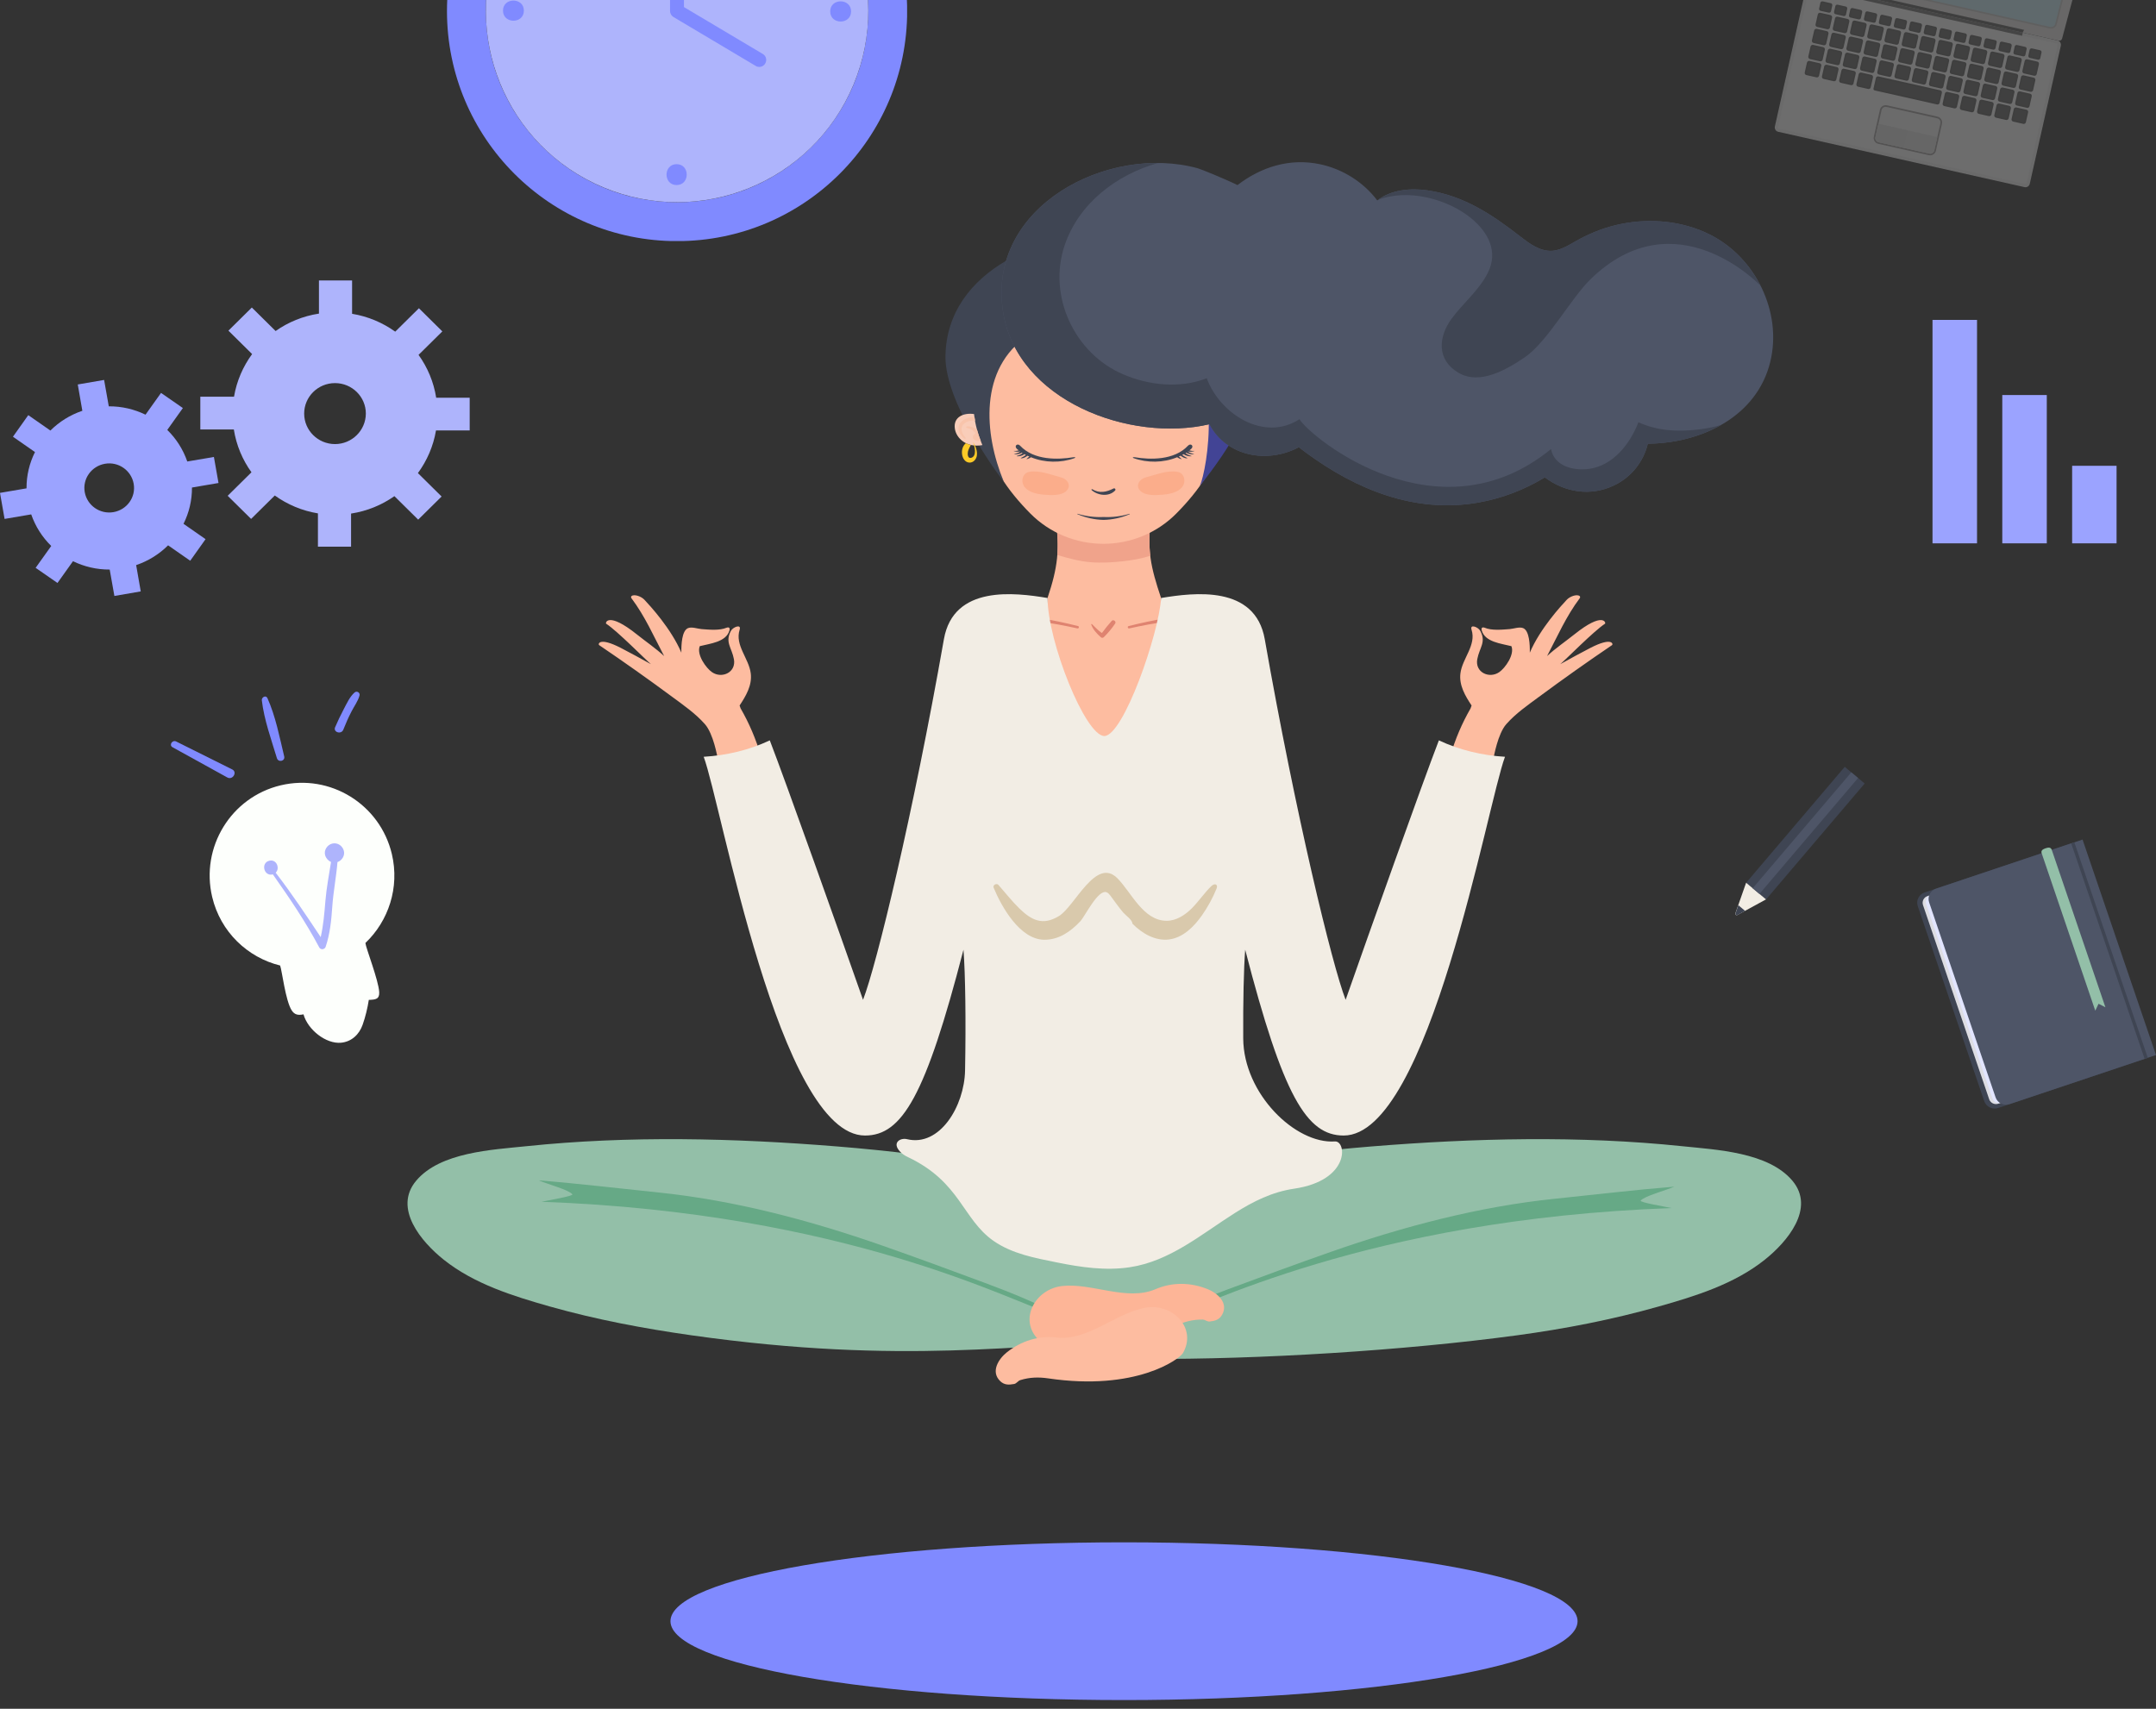 <svg width="164" height="130" viewBox="0 0 164 130" fill="none" xmlns="http://www.w3.org/2000/svg">
<rect x="0" y="0" width="164" height="130" fill="#333333" stroke="none"/>
<g clip-path="url(#clip0_1:2329)">
<path d="M150.386 24.339H147V41.339H150.386V24.339Z" fill="#9BA3FF"/>
<path d="M155.693 30.054H152.307V41.339H155.693V30.054Z" fill="#9BA3FF"/>
<path d="M161.007 35.439H157.621V41.339H161.007V35.439Z" fill="#9BA3FF"/>
</g>
<g clip-path="url(#clip1_1:2329)">
<path d="M85.5 129.339C104.554 129.339 120 126.653 120 123.339C120 120.026 104.554 117.339 85.5 117.339C66.446 117.339 51 120.026 51 123.339C51 126.653 66.446 129.339 85.5 129.339Z" fill="#808AFF"/>
</g>
<path d="M79.682 45.495C79.682 45.495 78.33 60.436 83.928 60.211C89.934 59.966 88.319 45.495 88.319 45.495C87.534 43.163 87.221 41.78 87.573 39.333H80.281C80.633 41.78 80.463 43.163 79.682 45.495Z" fill="#FDBCA0"/>
<path d="M80.427 42.223C81.255 42.471 82.088 42.7 82.951 42.771C83.769 42.84 84.609 42.788 85.423 42.7C86.101 42.625 86.824 42.504 87.501 42.279C87.394 41.392 87.41 40.478 87.576 39.33H80.284C80.444 40.455 80.493 41.356 80.427 42.223Z" fill="#F0A38B"/>
<path d="M83.928 41.372C86.009 41.372 88.012 40.55 89.478 39.069C91.223 37.307 92.591 35.344 92.992 33.037C93.506 30.075 92.507 27.117 90.325 24.735H77.529C75.347 27.113 74.347 30.075 74.862 33.037C75.262 35.344 76.633 37.307 78.376 39.069C79.844 40.547 81.847 41.372 83.928 41.372Z" fill="#FDBCA0"/>
<path d="M84.564 47.237C84.3 47.528 84.052 47.844 83.818 48.161C83.534 47.965 83.31 47.727 83.062 47.482C83.039 47.459 82.994 47.482 83.004 47.515C83.144 47.9 83.437 48.213 83.736 48.48C83.801 48.536 83.893 48.542 83.958 48.48C84.274 48.17 84.583 47.808 84.827 47.437C84.931 47.283 84.691 47.097 84.564 47.237Z" fill="#DF8370"/>
<path d="M91.605 46.667C89.66 46.833 87.742 47.149 85.85 47.632C85.736 47.662 85.785 47.834 85.899 47.808C87.781 47.391 89.683 47.107 91.605 46.977C91.806 46.964 91.803 46.65 91.605 46.667Z" fill="#DF8370"/>
<path d="M76.249 46.667C78.193 46.833 80.112 47.149 82.004 47.632C82.118 47.662 82.069 47.834 81.955 47.808C80.073 47.391 78.171 47.107 76.249 46.977C76.05 46.964 76.05 46.65 76.249 46.667Z" fill="#DF8370"/>
<path d="M76.584 19.809C73.865 21.369 71.95 23.825 71.918 27.127C71.885 30.849 76.412 36.776 76.35 36.629C74.845 33.008 74.451 28.023 78.206 25.528C78.581 25.28 79.05 25.137 79.385 24.846C79.375 22.879 78.291 20.974 76.584 19.809Z" fill="#3F4553"/>
<path d="M91.005 19.809C93.724 21.369 95.639 23.825 95.672 27.127C95.704 30.849 93.48 34.16 91.265 36.972C91.829 35.745 93.135 28.02 89.38 25.528C89.005 25.28 88.536 25.137 88.201 24.846C88.214 22.879 89.302 20.974 91.005 19.809Z" fill="#424495"/>
<path d="M130.05 17.839C127.973 16.805 125.546 16.583 123.286 17.043C122.192 17.265 121.156 17.653 120.169 18.178C119.515 18.524 118.85 19.02 118.088 19.079C117.163 19.147 116.353 18.544 115.665 18.009C113.529 16.345 111.357 14.887 108.608 14.486C107.279 14.29 105.794 14.434 104.765 15.249C103.71 13.853 102.137 12.858 100.404 12.493C98.112 12.01 95.933 12.698 94.132 14.081C93.116 13.582 91.338 12.864 91.113 12.803C84.339 10.937 75.09 15.67 76.288 23.652C77.317 30.513 85.99 33.683 91.999 32.274C93.295 34.73 96.402 35.301 98.796 34.023C98.978 34.163 99.16 34.303 99.346 34.44C103.166 37.246 107.611 39.069 112.412 38.241C114.236 37.924 115.942 37.265 117.512 36.319C119.004 37.441 120.967 37.797 122.775 36.929C124.12 36.287 125.022 35.099 125.344 33.755C125.367 33.755 125.39 33.755 125.413 33.755C129.405 33.706 133.639 31.72 134.659 27.528C135.587 23.718 133.522 19.565 130.05 17.839Z" fill="#4E5567"/>
<path d="M111.897 16.596C113.21 17.67 113.988 19.141 113.171 20.762C112.506 22.083 111.311 23.046 110.441 24.217C109.422 25.587 109.246 27.345 110.917 28.347C112.562 29.332 114.623 28.105 115.994 27.175C117.688 26.024 119.505 22.693 120.964 21.265C127.445 14.92 133.88 21.702 133.906 21.724C133.066 20.074 131.724 18.674 130.05 17.839C127.972 16.805 125.546 16.583 123.286 17.043C122.192 17.265 121.156 17.653 120.169 18.179C119.515 18.524 118.85 19.02 118.088 19.079C117.163 19.147 116.352 18.544 115.665 18.009C113.529 16.345 111.357 14.887 108.608 14.486C107.308 14.297 105.859 14.434 104.833 15.204C107.071 14.332 110.103 15.125 111.897 16.596Z" fill="#3F4553"/>
<path d="M129.158 32.679C127.572 32.865 126.087 32.777 124.628 32.127C123.999 33.762 122.713 35.412 120.895 35.67C119.674 35.843 118.231 35.461 117.981 34.166C109.396 41.167 99.772 33.357 98.844 31.893C96.167 33.641 92.793 31.508 91.793 28.777C89.754 29.57 87.403 29.325 85.423 28.474C81.733 26.892 79.688 22.53 80.978 18.681C82.052 15.481 84.915 13.292 88.087 12.401C81.903 12.366 75.262 16.815 76.288 23.652C77.317 30.513 85.987 33.684 91.998 32.274C93.295 34.731 96.401 35.301 98.795 34.023C98.978 34.163 99.16 34.303 99.346 34.44C103.166 37.246 107.611 39.069 112.412 38.241C114.235 37.924 115.942 37.265 117.512 36.319C119.003 37.441 120.967 37.797 122.774 36.929C124.12 36.287 125.022 35.099 125.344 33.755C125.367 33.755 125.39 33.755 125.412 33.755C127.318 33.732 129.275 33.266 130.916 32.333C130.34 32.506 129.741 32.61 129.158 32.679Z" fill="#3F4553"/>
<path d="M81.642 34.786C80.502 34.975 78.649 35.037 77.597 33.908C77.389 33.683 77.105 33.938 77.366 34.163C77.408 34.199 77.451 34.231 77.493 34.264C77.369 34.3 77.239 34.316 77.102 34.306C77.099 34.306 77.099 34.31 77.102 34.313C77.268 34.368 77.438 34.385 77.604 34.352C77.607 34.355 77.61 34.359 77.614 34.359C77.47 34.453 77.297 34.492 77.128 34.548C77.125 34.548 77.125 34.551 77.128 34.554C77.337 34.574 77.555 34.548 77.727 34.437C77.747 34.45 77.766 34.457 77.786 34.47C77.656 34.571 77.509 34.646 77.343 34.685C77.327 34.688 77.33 34.714 77.346 34.714C77.558 34.724 77.76 34.672 77.929 34.554C77.965 34.574 78.004 34.59 78.04 34.61C77.92 34.698 77.796 34.776 77.656 34.842C77.643 34.848 77.649 34.871 77.662 34.871C77.848 34.877 78.011 34.783 78.157 34.672C78.203 34.695 78.249 34.711 78.297 34.731C78.236 34.793 78.164 34.851 78.095 34.91C78.086 34.92 78.095 34.933 78.109 34.933C78.226 34.904 78.333 34.855 78.424 34.786C79.47 35.217 80.694 35.23 81.743 34.851C81.854 34.806 81.769 34.767 81.642 34.786Z" fill="#3F4553"/>
<path d="M86.322 34.786C87.462 34.975 89.315 35.037 90.367 33.908C90.575 33.683 90.859 33.938 90.598 34.163C90.556 34.199 90.513 34.231 90.471 34.264C90.598 34.3 90.725 34.316 90.862 34.306C90.865 34.306 90.865 34.31 90.862 34.313C90.696 34.368 90.526 34.385 90.36 34.352C90.357 34.355 90.354 34.359 90.35 34.359C90.494 34.453 90.666 34.492 90.836 34.548C90.839 34.548 90.839 34.551 90.836 34.554C90.627 34.574 90.409 34.548 90.237 34.437C90.217 34.45 90.197 34.457 90.178 34.47C90.308 34.571 90.455 34.646 90.621 34.685C90.637 34.688 90.634 34.714 90.618 34.714C90.406 34.724 90.204 34.672 90.035 34.554C89.999 34.574 89.96 34.59 89.924 34.61C90.044 34.698 90.168 34.776 90.308 34.842C90.321 34.848 90.315 34.871 90.302 34.871C90.116 34.877 89.953 34.783 89.807 34.672C89.761 34.695 89.715 34.711 89.67 34.731C89.732 34.793 89.803 34.851 89.872 34.91C89.882 34.92 89.872 34.933 89.859 34.933C89.742 34.904 89.634 34.855 89.543 34.786C88.497 35.217 87.273 35.23 86.221 34.851C86.114 34.806 86.195 34.767 86.322 34.786Z" fill="#3F4553"/>
<path d="M84.7 37.164C84.166 37.441 83.635 37.552 83.085 37.22C83.046 37.197 83 37.252 83.036 37.285C83.508 37.706 84.348 37.813 84.821 37.321C84.899 37.236 84.801 37.112 84.7 37.164Z" fill="#3F4553"/>
<path d="M85.921 39.089C85.254 39.288 84.596 39.363 83.944 39.333C83.293 39.363 82.635 39.288 81.968 39.089C81.951 39.082 81.938 39.111 81.955 39.118C82.596 39.392 83.27 39.539 83.944 39.555C84.619 39.539 85.293 39.392 85.934 39.118C85.951 39.111 85.938 39.085 85.921 39.089Z" fill="#3F4553"/>
<path d="M80.883 36.385C80.828 36.358 80.769 36.336 80.71 36.319C79.965 36.127 79.082 35.761 78.304 35.895C77.753 35.99 77.626 36.658 77.939 37.053C78.274 37.477 78.932 37.598 79.44 37.637C79.952 37.676 80.753 37.732 81.134 37.331C81.479 36.968 81.245 36.561 80.883 36.385Z" fill="#FBAD8B"/>
<path d="M86.979 36.385C87.035 36.358 87.093 36.336 87.152 36.319C87.898 36.127 88.78 35.761 89.559 35.895C90.109 35.99 90.236 36.658 89.924 37.053C89.588 37.477 88.93 37.598 88.422 37.637C87.911 37.676 87.11 37.732 86.729 37.331C86.383 36.968 86.621 36.561 86.979 36.385Z" fill="#FBAD8B"/>
<path d="M74.093 31.501C73.321 31.387 72.494 31.706 72.634 32.623C72.745 33.354 73.53 34.081 74.728 33.863C74.403 33.106 74.178 32.31 74.093 31.501Z" fill="#F9CDB9"/>
<path d="M73.347 32.219C73.559 32.043 73.888 31.964 74.171 32.01C74.155 31.922 74.145 31.831 74.132 31.742C73.745 31.707 73.289 31.866 73.067 32.147C72.722 32.587 72.983 33.077 73.364 33.377C73.419 33.422 73.497 33.351 73.445 33.295C73.168 33.002 72.976 32.529 73.347 32.219Z" fill="#F8C4AB"/>
<path d="M74.324 32.708C74.123 32.525 73.859 32.424 73.556 32.437C73.487 32.441 73.461 32.555 73.54 32.564C73.816 32.604 74.054 32.747 74.201 32.969C74.031 33.06 73.907 33.259 74.08 33.422C74.217 33.553 74.419 33.582 74.611 33.563C74.504 33.282 74.403 32.998 74.324 32.708Z" fill="#F8C4AB"/>
<path d="M74.025 33.651C74.022 33.648 74.015 33.651 74.018 33.654C74.142 33.961 74.318 34.678 73.895 34.825C73.611 34.923 73.585 34.558 73.627 34.365C73.667 34.189 73.764 34.006 73.846 33.85C73.846 33.85 73.65 33.807 73.471 33.716C73.227 33.925 73.139 34.235 73.181 34.561C73.22 34.858 73.409 35.184 73.745 35.194C74.044 35.203 74.259 34.946 74.305 34.672C74.357 34.316 74.214 33.941 74.025 33.651Z" fill="#FDCA27"/>
<path d="M136.345 89.831C134.515 87.649 130.555 87.473 127.956 87.202C120.143 86.386 112.132 86.588 104.315 87.221C100.424 87.538 96.551 88.011 92.695 88.634C89.904 89.087 86.788 89.404 84 90.298C81.212 89.404 78.096 89.084 75.305 88.634C71.452 88.008 67.576 87.535 63.684 87.221C55.868 86.588 47.854 86.386 40.044 87.202C37.448 87.473 33.485 87.649 31.655 89.831C29.886 91.938 32.068 94.493 33.749 95.833C36.071 97.686 39.018 98.6 41.832 99.399C45.365 100.397 48.98 101.076 52.615 101.591C68.882 103.888 77.715 102.195 86.218 102.09C86.543 102.504 86.85 102.935 87.13 103.382C95.75 103.437 106.823 102.749 115.382 101.591C119.02 101.098 122.631 100.4 126.165 99.399C128.982 98.603 131.926 97.69 134.248 95.833C135.929 94.493 138.111 91.938 136.345 89.831Z" fill="#93BFA8"/>
<path d="M124.803 91.342C125.074 90.996 126.712 90.568 127.357 90.281C124.318 90.526 121.267 90.891 118.235 91.205C112.467 91.798 106.693 93.328 101.228 95.243C98.613 96.16 96.004 97.122 93.405 98.088C91.347 98.851 89.312 99.686 87.38 100.727C87.677 100.635 87.973 100.544 88.269 100.456C91.35 99.549 103.905 92.748 127.152 91.909C126.614 91.792 124.699 91.475 124.803 91.342Z" fill="#66A986"/>
<path d="M43.538 90.862C43.268 90.516 41.63 90.089 40.985 89.802C44.024 90.046 47.075 90.412 50.107 90.725C55.875 91.319 61.649 92.849 67.114 94.763C69.729 95.68 72.338 96.642 74.936 97.608C76.995 98.371 79.03 99.206 80.961 100.247C80.665 100.156 80.369 100.064 80.072 99.976C76.992 99.069 64.437 92.268 41.19 91.43C41.724 91.312 43.639 90.996 43.538 90.862Z" fill="#66A986"/>
<path d="M91.859 98.075C90.549 97.549 89.165 97.536 87.892 98.081C85.716 99.017 83.049 97.582 80.789 97.84C78.708 98.078 77.441 100.449 79.034 101.963C79.418 102.328 83.28 103.731 89.4 100.874C90.071 100.56 90.725 100.381 91.484 100.391C91.66 100.394 91.826 100.56 92.012 100.541C92.409 100.492 92.735 100.42 92.956 100.035C93.477 99.128 92.608 98.375 91.859 98.075Z" fill="#FDB597"/>
<path d="M76.584 102.886C77.688 102.009 79.014 101.598 80.385 101.758C82.736 102.032 84.882 99.892 87.123 99.49C89.185 99.122 91.077 101.03 89.983 102.942C89.719 103.402 86.416 105.852 79.737 104.866C79.004 104.759 78.327 104.775 77.604 105C77.438 105.052 77.324 105.261 77.138 105.294C76.744 105.362 76.412 105.385 76.089 105.082C75.334 104.361 75.953 103.389 76.584 102.886Z" fill="#FDBCA0"/>
<path d="M120.967 49.296C120.214 49.684 119.423 50.121 118.684 50.529C119.075 50.209 121.244 47.998 122.087 47.453C122.178 47.394 121.963 46.497 119.745 48.272C119.084 48.8 118.303 49.335 117.681 49.912C118.472 48.409 119.133 46.885 120.169 45.508C120.211 45.453 120.198 45.391 120.162 45.349C119.951 45.182 119.42 45.371 119.182 45.626C118.759 46.076 117.15 47.818 116.368 49.655C116.381 49.025 116.326 48.004 115.88 47.795C115.6 47.661 115.134 47.838 114.834 47.861C114.245 47.903 113.473 47.988 112.923 47.753C112.841 47.72 112.636 47.694 112.711 47.965C112.962 48.852 114.199 48.963 114.968 49.159C115.228 49.792 114.496 50.829 114.033 51.142C113.281 51.654 112.183 51.152 112.372 50.147C112.538 49.263 113.066 48.862 112.6 47.994C112.447 47.707 111.789 47.446 111.936 47.91C112.314 49.094 111.229 50.089 111.089 51.234C110.978 52.14 111.457 52.946 111.939 53.674C111.91 53.749 111.887 53.824 111.861 53.895C111.206 55.031 110.698 56.228 110.33 57.48C111.17 57.758 113.639 57.582 113.629 57.562C113.639 57.582 113.926 55.827 114.584 55.086C115.303 54.274 116.209 53.648 117.075 53.008C118.895 51.661 120.745 50.353 122.621 49.081C122.729 49.012 122.641 48.431 120.967 49.296Z" fill="#FDBCA0"/>
<path d="M47.231 49.296C47.984 49.684 48.775 50.121 49.514 50.529C49.124 50.209 46.955 47.998 46.111 47.453C46.02 47.394 46.235 46.497 48.453 48.272C49.114 48.8 49.895 49.335 50.517 49.912C49.726 48.409 49.065 46.885 48.029 45.508C47.987 45.453 48 45.391 48.036 45.349C48.248 45.182 48.778 45.371 49.016 45.626C49.44 46.076 51.048 47.818 51.83 49.655C51.817 49.025 51.872 48.004 52.318 47.795C52.599 47.661 53.064 47.838 53.364 47.861C53.953 47.903 54.725 47.988 55.276 47.753C55.357 47.72 55.562 47.694 55.487 47.965C55.236 48.852 53.999 48.963 53.23 49.159C52.97 49.792 53.703 50.829 54.165 51.142C54.917 51.654 56.015 51.152 55.826 50.147C55.66 49.263 55.132 48.862 55.598 47.994C55.751 47.707 56.409 47.446 56.262 47.91C55.885 49.094 56.969 50.089 57.109 51.234C57.22 52.14 56.741 52.946 56.259 53.674C56.288 53.749 56.311 53.824 56.337 53.895C56.992 55.031 57.5 56.228 57.868 57.48C57.028 57.758 54.559 57.582 54.569 57.562C54.559 57.582 54.273 55.827 53.615 55.086C52.895 54.274 51.989 53.648 51.123 53.008C49.303 51.661 47.453 50.353 45.577 49.081C45.469 49.012 45.557 48.431 47.231 49.296Z" fill="#FDBCA0"/>
<path d="M109.451 56.326C108.23 59.48 104.088 71.126 102.358 76.065C101.329 73.423 98.548 61.95 96.206 48.63C95.477 44.491 90.816 45.081 88.322 45.495C88.143 48.275 85.449 55.98 84.003 55.996C82.557 55.98 79.691 48.82 79.685 45.495C77.194 45.081 72.53 44.491 71.8 48.63C69.456 61.95 66.678 73.426 65.648 76.065C63.916 71.126 59.776 59.48 58.555 56.326C56.989 57.066 55.256 57.474 53.527 57.575C54.865 61.141 59.285 86.39 65.798 86.39C68.622 86.39 70.41 83.385 73.289 72.255C73.432 74.114 73.481 77.686 73.409 81.441C73.357 84.145 71.491 87.27 68.993 86.667C68.488 86.546 67.83 86.928 68.456 87.606C68.625 87.792 68.843 87.929 69.068 88.034C73.058 89.926 73.214 92.754 75.568 94.401C76.992 95.396 78.744 95.71 80.414 96.049C82.225 96.414 84.091 96.688 85.935 96.411C88.999 95.951 91.38 93.899 93.917 92.294C95.334 91.397 96.773 90.679 98.437 90.435C102.72 89.805 102.436 86.778 101.541 86.84C98.541 87.045 94.591 83.216 94.568 79.001C94.552 76.195 94.607 73.706 94.718 72.255C97.597 83.385 99.385 86.39 102.208 86.39C108.722 86.39 113.141 61.141 114.48 57.575C112.75 57.474 111.018 57.063 109.451 56.326Z" fill="#F2EDE4"/>
<path d="M92.22 67.352C92.188 67.375 92.162 67.397 92.136 67.42C91.605 67.939 91.191 68.562 90.67 69.091C90.149 69.616 89.475 70.056 88.736 70.053C86.961 70.043 86.072 67.91 85.003 66.823C83.362 65.16 81.769 68.95 80.548 69.694C79.294 70.457 78.444 69.997 77.519 69.094C76.953 68.539 76.471 67.916 75.946 67.322C75.81 67.166 75.497 67.332 75.582 67.534C76.194 69.009 77.578 71.456 79.405 71.495C80.525 71.517 81.444 70.875 82.18 70.085C82.541 69.697 83.538 67.613 84.186 67.887C84.306 67.939 84.391 68.047 84.472 68.151C84.795 68.575 85.094 69.022 85.44 69.427C85.619 69.635 86.137 69.981 86.137 70.268C86.869 71.015 87.876 71.602 88.915 71.475C89.976 71.345 90.817 70.513 91.432 69.635C91.868 69.012 92.237 68.34 92.526 67.635C92.569 67.534 92.605 67.407 92.53 67.326C92.448 67.241 92.325 67.28 92.22 67.352Z" fill="#D9C9AC"/>
<g clip-path="url(#clip2_1:2329)">
<path d="M151.99 84.295L163.135 80.559L157.548 64.159L146.403 67.895C145.966 68.041 145.729 68.51 145.88 68.943L150.933 83.772C151.08 84.206 151.553 84.44 151.99 84.295Z" fill="#3F4553"/>
<path d="M151.998 83.971L163.421 80.142L158.038 64.345L146.615 68.174C146.333 68.267 146.182 68.571 146.276 68.854L151.312 83.635C151.41 83.914 151.716 84.064 151.998 83.971Z" fill="#DDDDE3"/>
<path d="M152.239 83.89L163.662 80.061L158.279 64.265L146.856 68.093C146.574 68.186 146.423 68.49 146.517 68.773L151.553 83.554C151.651 83.833 151.957 83.987 152.239 83.89Z" fill="#E2E5FF"/>
<path d="M152.855 84.003L164 80.267L158.413 63.872L147.268 67.608C146.831 67.753 146.594 68.223 146.745 68.656L151.798 83.485C151.945 83.918 152.418 84.149 152.855 84.003Z" fill="#4E5567"/>
<path d="M157.789 64.081L157.549 64.162L163.136 80.561L163.376 80.481L157.789 64.081Z" fill="#3F4553"/>
<path d="M159.381 76.892L159.63 76.366L160.152 76.633L156.071 64.657C155.997 64.447 155.814 64.463 155.602 64.536C155.389 64.608 155.23 64.706 155.304 64.916L159.381 76.892Z" fill="#93BFA8"/>
<path d="M134.338 68.43L141.84 59.609L140.323 58.341L132.822 67.161L134.338 68.43Z" fill="#3F4553"/>
<path d="M132.821 67.158L134.335 68.425L132.147 69.619C132.074 69.66 131.976 69.575 132 69.498L132.821 67.158Z" fill="#F2EDE4"/>
<path d="M132.151 69.623L132.743 69.299L132.229 68.866L132.009 69.498C131.98 69.575 132.078 69.66 132.151 69.623Z" fill="#3F4553"/>
<path d="M133.836 68.009L141.337 59.189L140.822 58.759L133.321 67.579L133.836 68.009Z" fill="#4E5567"/>
</g>
<g clip-path="url(#clip3_1:2329)">
<path d="M51.503 -16.661C41.834 -16.661 34 -8.827 34 0.842C34 10.506 41.834 18.345 51.503 18.345C61.166 18.345 69.005 10.511 69.005 0.842C69 -8.827 61.166 -16.661 51.503 -16.661ZM51.503 15.385C43.471 15.385 36.96 8.874 36.96 0.842C36.96 -7.19 43.471 -13.7 51.503 -13.7C59.535 -13.7 66.045 -7.19 66.045 0.842C66.045 8.874 59.535 15.385 51.503 15.385Z" fill="#808AFF"/>
<path d="M64.921 6.449C68.019 -0.961 64.524 -9.48 57.114 -12.578C49.705 -15.677 41.186 -12.182 38.087 -4.772C34.989 2.638 38.484 11.157 45.894 14.255C53.303 17.354 61.822 13.859 64.921 6.449Z" fill="#AEB4FC"/>
<path d="M64.738 0.869C64.738 -0.151 63.151 -0.156 63.151 0.869C63.151 1.894 64.738 1.894 64.738 0.869Z" fill="#808AFF"/>
<path d="M51.469 14.078C52.489 14.078 52.494 12.49 51.469 12.49C50.449 12.49 50.444 14.078 51.469 14.078Z" fill="#808AFF"/>
<path d="M38.262 0.809C38.262 1.829 39.849 1.835 39.849 0.809C39.849 -0.211 38.262 -0.216 38.262 0.809Z" fill="#808AFF"/>
<path d="M57.754 5.092C57.661 5.092 57.567 5.07 57.484 5.015L51.227 1.294C51.068 1.2 50.968 1.024 50.968 0.837V-9.163C50.968 -9.456 51.205 -9.693 51.498 -9.693C51.79 -9.693 52.027 -9.456 52.027 -9.163V0.539L58.025 4.106C58.278 4.254 58.361 4.58 58.206 4.833C58.113 4.999 57.936 5.092 57.754 5.092Z" fill="#808AFF"/>
</g>
<path d="M16.621 36.746L16.271 34.765L14.246 35.11C13.925 34.185 13.401 33.371 12.724 32.708L13.911 31.044L12.249 29.892L11.069 31.548C10.217 31.134 9.267 30.906 8.275 30.913L7.919 28.905L5.915 29.25L6.264 31.252C5.328 31.569 4.504 32.087 3.834 32.756L2.151 31.583L0.985 33.226L2.661 34.392C2.242 35.234 2.011 36.173 2.018 37.153L0 37.498L0.349 39.479L2.374 39.134C2.696 40.059 3.219 40.874 3.897 41.536L2.71 43.2L4.372 44.352L5.552 42.696C6.404 43.11 7.354 43.338 8.345 43.331L8.701 45.34L10.706 44.994L10.357 42.993C11.292 42.675 12.116 42.157 12.787 41.488L14.47 42.661L15.636 41.019L13.96 39.852C14.379 39.01 14.609 38.071 14.602 37.091L16.621 36.746ZM8.632 38.962C7.605 39.141 6.627 38.458 6.446 37.443C6.264 36.428 6.956 35.462 7.982 35.283C9.009 35.103 9.986 35.786 10.168 36.801C10.35 37.816 9.665 38.782 8.632 38.962Z" fill="#9BA3FF"/>
<path d="M35.728 32.749V30.257H33.179C32.99 29.056 32.522 27.952 31.838 26.999L33.647 25.212L31.866 23.451L30.064 25.232C29.107 24.549 27.997 24.073 26.782 23.873V21.339H24.261V23.859C23.046 24.045 21.922 24.508 20.965 25.184L19.156 23.396L17.375 25.156L19.177 26.937C18.486 27.883 18.004 28.98 17.801 30.181H15.238V32.673H17.787C17.976 33.874 18.444 34.979 19.128 35.931L17.319 37.719L19.1 39.479L20.902 37.698C21.859 38.382 22.969 38.858 24.184 39.058V41.591H26.705V39.072C27.92 38.886 29.038 38.423 30.001 37.747L31.81 39.534L33.591 37.774L31.789 35.993C32.48 35.048 32.962 33.95 33.165 32.749H35.728V32.749ZM25.483 33.785C24.191 33.785 23.137 32.749 23.137 31.465C23.137 30.188 24.184 29.146 25.483 29.146C26.775 29.146 27.829 30.181 27.829 31.465C27.823 32.742 26.775 33.785 25.483 33.785Z" fill="#AEB4FC"/>
<g opacity="0.3">
<path d="M153.995 14.236L135.266 10.027C135.082 9.987 134.966 9.804 135.009 9.62L137.367 -0.88C137.407 -1.064 137.591 -1.18 137.774 -1.137L156.503 3.076C156.687 3.116 156.803 3.299 156.76 3.483L154.398 13.983C154.358 14.163 154.178 14.28 153.995 14.236Z" fill="#ECECEC"/>
<path d="M135.319 9.78C135.269 9.77 135.239 9.72 135.253 9.673L137.614 -0.827C137.624 -0.877 137.674 -0.907 137.721 -0.893L156.45 3.319C156.5 3.329 156.53 3.379 156.517 3.426L154.155 13.926C154.145 13.976 154.095 14.006 154.048 13.993L135.319 9.78Z" fill="#F5F4F5"/>
<path d="M153.867 2.48L140.414 -0.545L140.359 -0.301L153.812 2.724L153.867 2.48Z" fill="#706F6E"/>
<path d="M139.105 0.964L138.485 0.824C138.408 0.808 138.358 0.731 138.375 0.651L138.471 0.214C138.488 0.137 138.565 0.087 138.645 0.104L139.265 0.244C139.342 0.261 139.392 0.337 139.375 0.417L139.279 0.854C139.259 0.931 139.182 0.981 139.105 0.964Z" fill="#585857"/>
<path d="M138.511 0.701C138.501 0.698 138.494 0.688 138.498 0.678L138.594 0.241C138.598 0.231 138.608 0.224 138.618 0.227L139.238 0.367C139.248 0.371 139.255 0.381 139.252 0.391L139.155 0.828C139.152 0.838 139.142 0.844 139.132 0.841L138.511 0.701Z" fill="#5E5E5D"/>
<path d="M140.242 1.218L139.622 1.078C139.545 1.061 139.495 0.984 139.512 0.904L139.609 0.467C139.625 0.391 139.702 0.341 139.782 0.357L140.402 0.497C140.479 0.514 140.529 0.591 140.512 0.671L140.416 1.108C140.396 1.188 140.319 1.235 140.242 1.218Z" fill="#585857"/>
<path d="M139.649 0.958C139.639 0.954 139.632 0.944 139.635 0.934L139.732 0.497C139.735 0.487 139.745 0.481 139.755 0.484L140.376 0.624C140.386 0.627 140.392 0.637 140.389 0.647L140.292 1.084C140.289 1.094 140.279 1.101 140.269 1.098L139.649 0.958Z" fill="#5E5E5D"/>
<path d="M141.38 1.475L140.759 1.335C140.683 1.318 140.633 1.241 140.649 1.161L140.746 0.724C140.763 0.647 140.839 0.597 140.92 0.614L141.54 0.754C141.617 0.771 141.667 0.848 141.65 0.928L141.553 1.365C141.533 1.441 141.457 1.491 141.38 1.475Z" fill="#585857"/>
<path d="M140.786 1.211C140.776 1.208 140.769 1.198 140.773 1.188L140.87 0.751C140.873 0.741 140.883 0.734 140.893 0.738L141.513 0.878C141.523 0.881 141.53 0.891 141.527 0.901L141.43 1.338C141.427 1.348 141.417 1.355 141.407 1.351L140.786 1.211Z" fill="#5E5E5D"/>
<path d="M142.517 1.728L141.897 1.588C141.82 1.571 141.77 1.495 141.787 1.414L141.884 0.978C141.9 0.901 141.977 0.851 142.057 0.867L142.677 1.008C142.754 1.024 142.804 1.101 142.787 1.181L142.691 1.618C142.671 1.698 142.594 1.748 142.517 1.728Z" fill="#585857"/>
<path d="M141.924 1.468C141.914 1.465 141.907 1.455 141.91 1.445L142.007 1.008C142.01 0.998 142.02 0.991 142.03 0.994L142.651 1.134C142.661 1.138 142.667 1.148 142.664 1.158L142.567 1.595C142.564 1.605 142.554 1.611 142.544 1.608L141.924 1.468Z" fill="#5E5E5D"/>
<path d="M143.651 1.985L143.031 1.845C142.954 1.828 142.904 1.752 142.921 1.671L143.018 1.234C143.034 1.158 143.111 1.108 143.191 1.124L143.811 1.265C143.888 1.281 143.938 1.358 143.921 1.438L143.825 1.875C143.808 1.955 143.731 2.002 143.651 1.985Z" fill="#585857"/>
<path d="M143.061 1.725C143.051 1.722 143.044 1.712 143.048 1.702L143.145 1.265C143.148 1.255 143.158 1.248 143.168 1.251L143.788 1.391C143.798 1.395 143.805 1.405 143.802 1.415L143.705 1.852C143.702 1.862 143.692 1.868 143.682 1.865L143.061 1.725Z" fill="#5E5E5D"/>
<path d="M144.789 2.242L144.168 2.102C144.092 2.085 144.042 2.008 144.058 1.928L144.155 1.491C144.172 1.415 144.248 1.364 144.329 1.381L144.949 1.521C145.026 1.538 145.076 1.615 145.059 1.695L144.962 2.132C144.946 2.208 144.869 2.258 144.789 2.242Z" fill="#585857"/>
<path d="M144.198 1.978C144.188 1.975 144.182 1.965 144.185 1.955L144.282 1.518C144.285 1.508 144.295 1.501 144.305 1.505L144.925 1.645C144.935 1.648 144.942 1.658 144.939 1.668L144.842 2.105C144.839 2.115 144.829 2.122 144.819 2.118L144.198 1.978Z" fill="#5E5E5D"/>
<path d="M145.926 2.495L145.306 2.355C145.229 2.339 145.179 2.262 145.196 2.182L145.293 1.745C145.309 1.668 145.386 1.618 145.466 1.635L146.086 1.775C146.163 1.792 146.213 1.868 146.196 1.948L146.1 2.385C146.083 2.465 146.003 2.515 145.926 2.495Z" fill="#585857"/>
<path d="M145.336 2.235C145.326 2.232 145.319 2.222 145.322 2.212L145.419 1.775C145.422 1.765 145.433 1.758 145.443 1.762L146.063 1.902C146.073 1.905 146.08 1.915 146.076 1.925L145.98 2.362C145.976 2.372 145.966 2.379 145.956 2.375L145.336 2.235Z" fill="#5E5E5D"/>
<path d="M147.064 2.752L146.443 2.612C146.367 2.595 146.317 2.519 146.333 2.439L146.43 2.002C146.447 1.925 146.524 1.875 146.604 1.892L147.224 2.032C147.301 2.048 147.351 2.125 147.334 2.205L147.237 2.642C147.217 2.722 147.141 2.769 147.064 2.752Z" fill="#585857"/>
<path d="M146.473 2.492C146.463 2.489 146.457 2.479 146.46 2.469L146.557 2.032C146.56 2.022 146.57 2.015 146.58 2.018L147.2 2.158C147.21 2.162 147.217 2.172 147.214 2.182L147.117 2.619C147.114 2.629 147.104 2.635 147.094 2.632L146.473 2.492Z" fill="#5E5E5D"/>
<path d="M148.201 3.009L147.581 2.869C147.504 2.852 147.454 2.775 147.471 2.695L147.568 2.258C147.584 2.182 147.661 2.132 147.741 2.148L148.361 2.288C148.438 2.305 148.488 2.382 148.472 2.462L148.375 2.899C148.355 2.976 148.278 3.026 148.201 3.009Z" fill="#585857"/>
<path d="M147.607 2.746C147.597 2.742 147.591 2.732 147.594 2.722L147.691 2.285C147.694 2.275 147.704 2.269 147.714 2.272L148.334 2.412C148.344 2.415 148.351 2.425 148.348 2.435L148.251 2.872C148.248 2.882 148.238 2.889 148.228 2.886L147.607 2.746Z" fill="#5E5E5D"/>
<path d="M149.338 3.263L148.718 3.122C148.641 3.106 148.591 3.029 148.608 2.949L148.705 2.512C148.721 2.435 148.798 2.385 148.878 2.402L149.499 2.542C149.575 2.559 149.625 2.635 149.609 2.716L149.512 3.153C149.492 3.233 149.415 3.283 149.338 3.263Z" fill="#585857"/>
<path d="M148.745 3.002C148.735 2.999 148.728 2.989 148.731 2.979L148.828 2.542C148.831 2.532 148.842 2.525 148.852 2.529L149.472 2.669C149.482 2.672 149.489 2.682 149.485 2.692L149.389 3.129C149.385 3.139 149.375 3.146 149.365 3.143L148.745 3.002Z" fill="#5E5E5D"/>
<path d="M150.476 3.519L149.856 3.379C149.779 3.363 149.729 3.286 149.745 3.206L149.842 2.769C149.859 2.692 149.936 2.642 150.016 2.659L150.636 2.799C150.713 2.816 150.763 2.892 150.746 2.972L150.649 3.409C150.629 3.489 150.553 3.536 150.476 3.519Z" fill="#585857"/>
<path d="M149.882 3.259C149.872 3.256 149.865 3.246 149.868 3.236L149.965 2.799C149.969 2.789 149.979 2.782 149.989 2.786L150.609 2.926C150.619 2.929 150.626 2.939 150.622 2.949L150.526 3.386C150.522 3.396 150.512 3.403 150.502 3.399L149.882 3.259Z" fill="#5E5E5D"/>
<path d="M151.613 3.776L150.993 3.636C150.916 3.619 150.866 3.543 150.883 3.463L150.979 3.026C150.996 2.949 151.073 2.899 151.153 2.916L151.773 3.056C151.85 3.072 151.9 3.149 151.883 3.229L151.787 3.666C151.766 3.743 151.69 3.793 151.613 3.776Z" fill="#585857"/>
<path d="M151.019 3.513C151.009 3.509 151.003 3.499 151.006 3.489L151.103 3.052C151.106 3.042 151.116 3.036 151.126 3.039L151.747 3.179C151.757 3.182 151.763 3.192 151.76 3.202L151.663 3.639C151.66 3.649 151.65 3.656 151.64 3.653L151.019 3.513Z" fill="#5E5E5D"/>
<path d="M152.751 4.03L152.13 3.89C152.053 3.873 152.003 3.796 152.02 3.716L152.117 3.279C152.133 3.202 152.21 3.152 152.29 3.169L152.911 3.309C152.987 3.326 153.037 3.403 153.021 3.483L152.924 3.92C152.904 4 152.827 4.05 152.751 4.03Z" fill="#585857"/>
<path d="M152.157 3.77C152.147 3.766 152.14 3.756 152.144 3.746L152.24 3.309C152.244 3.299 152.254 3.293 152.264 3.296L152.884 3.436C152.894 3.439 152.901 3.449 152.897 3.459L152.801 3.896C152.797 3.906 152.787 3.913 152.777 3.91L152.157 3.77Z" fill="#5E5E5D"/>
<path d="M153.888 4.286L153.268 4.146C153.191 4.13 153.141 4.053 153.158 3.973L153.254 3.536C153.271 3.459 153.348 3.409 153.428 3.426L154.048 3.566C154.125 3.583 154.175 3.659 154.158 3.739L154.062 4.176C154.042 4.256 153.965 4.303 153.888 4.286Z" fill="#585857"/>
<path d="M153.294 4.026C153.284 4.023 153.278 4.013 153.281 4.003L153.378 3.566C153.381 3.556 153.391 3.549 153.401 3.553L154.022 3.693C154.032 3.696 154.038 3.706 154.035 3.716L153.938 4.153C153.935 4.163 153.925 4.17 153.915 4.167L153.294 4.026Z" fill="#5E5E5D"/>
<path d="M155.022 4.543L154.402 4.403C154.325 4.387 154.275 4.31 154.292 4.23L154.388 3.793C154.405 3.716 154.482 3.666 154.562 3.683L155.182 3.823C155.259 3.84 155.309 3.916 155.292 3.996L155.195 4.433C155.179 4.51 155.102 4.56 155.022 4.543Z" fill="#585857"/>
<path d="M154.432 4.28C154.422 4.276 154.415 4.266 154.419 4.256L154.515 3.82C154.519 3.81 154.529 3.803 154.539 3.806L155.159 3.946C155.169 3.95 155.176 3.96 155.172 3.97L155.076 4.407C155.072 4.417 155.062 4.423 155.052 4.42L154.432 4.28Z" fill="#5E5E5D"/>
<path d="M138.471 0.974L139.238 1.148C139.325 1.168 139.382 1.255 139.362 1.345L139.192 2.099C139.172 2.185 139.085 2.242 138.995 2.222L138.228 2.048C138.141 2.028 138.084 1.942 138.104 1.852L138.274 1.098C138.294 1.011 138.381 0.954 138.471 0.974Z" fill="#585857"/>
<path d="M138.258 1.925C138.238 1.921 138.225 1.898 138.228 1.878L138.398 1.124C138.401 1.104 138.425 1.091 138.445 1.094L139.212 1.268C139.232 1.271 139.245 1.294 139.242 1.314L139.072 2.068C139.069 2.088 139.045 2.102 139.025 2.098L138.258 1.925Z" fill="#5E5E5D"/>
<path d="M139.782 1.271L140.549 1.444C140.636 1.465 140.692 1.551 140.672 1.641L140.502 2.395C140.482 2.482 140.396 2.539 140.306 2.519L139.538 2.345C139.452 2.325 139.395 2.238 139.415 2.148L139.585 1.394C139.605 1.304 139.692 1.251 139.782 1.271Z" fill="#585857"/>
<path d="M139.569 2.222C139.549 2.218 139.535 2.195 139.539 2.175L139.709 1.421C139.712 1.401 139.735 1.388 139.755 1.391L140.523 1.565C140.543 1.568 140.556 1.591 140.553 1.611L140.382 2.365C140.379 2.385 140.356 2.398 140.336 2.395L139.569 2.222Z" fill="#5E5E5D"/>
<path d="M141.093 1.565L141.861 1.738C141.947 1.758 142.004 1.845 141.984 1.935L141.814 2.689C141.794 2.776 141.707 2.832 141.617 2.812L140.85 2.639C140.763 2.619 140.706 2.532 140.726 2.442L140.897 1.688C140.917 1.602 141.007 1.545 141.093 1.565Z" fill="#585857"/>
<path d="M140.88 2.515C140.86 2.512 140.846 2.489 140.85 2.469L141.02 1.715C141.023 1.695 141.046 1.681 141.066 1.685L141.834 1.858C141.854 1.861 141.867 1.885 141.864 1.905L141.693 2.659C141.69 2.679 141.667 2.692 141.647 2.689L140.88 2.515Z" fill="#5E5E5D"/>
<path d="M142.404 1.858L143.171 2.032C143.258 2.052 143.315 2.139 143.295 2.229L143.124 2.982C143.104 3.069 143.018 3.126 142.928 3.106L142.16 2.932C142.074 2.912 142.017 2.826 142.037 2.736L142.207 1.982C142.227 1.895 142.317 1.838 142.404 1.858Z" fill="#585857"/>
<path d="M142.191 2.812C142.171 2.809 142.157 2.785 142.161 2.765L142.331 2.012C142.334 1.992 142.357 1.978 142.377 1.982L143.145 2.155C143.165 2.158 143.178 2.182 143.175 2.202L143.005 2.956C143.001 2.976 142.978 2.989 142.958 2.986L142.191 2.812Z" fill="#5E5E5D"/>
<path d="M143.715 2.155L144.482 2.329C144.568 2.349 144.625 2.435 144.605 2.525L144.435 3.279C144.415 3.366 144.328 3.423 144.238 3.403L143.471 3.229C143.384 3.209 143.328 3.123 143.348 3.032L143.518 2.279C143.541 2.189 143.628 2.135 143.715 2.155Z" fill="#585857"/>
<path d="M143.501 3.106C143.481 3.102 143.468 3.079 143.471 3.059L143.641 2.305C143.645 2.285 143.668 2.272 143.688 2.275L144.455 2.449C144.475 2.452 144.489 2.475 144.485 2.495L144.315 3.249C144.312 3.269 144.288 3.282 144.268 3.279L143.501 3.106Z" fill="#5E5E5D"/>
<path d="M145.026 2.449L145.793 2.622C145.879 2.642 145.936 2.729 145.916 2.819L145.746 3.573C145.726 3.66 145.639 3.716 145.549 3.696L144.782 3.523C144.695 3.503 144.639 3.416 144.659 3.326L144.829 2.572C144.852 2.485 144.939 2.429 145.026 2.449Z" fill="#585857"/>
<path d="M144.812 3.399C144.792 3.396 144.779 3.373 144.782 3.353L144.952 2.599C144.955 2.579 144.979 2.565 144.999 2.569L145.766 2.742C145.786 2.746 145.799 2.769 145.796 2.789L145.626 3.543C145.622 3.563 145.599 3.576 145.579 3.573L144.812 3.399Z" fill="#5E5E5D"/>
<path d="M146.337 2.745L147.104 2.919C147.191 2.939 147.247 3.026 147.227 3.116L147.057 3.869C147.037 3.956 146.95 4.013 146.86 3.993L146.093 3.819C146.006 3.799 145.95 3.713 145.97 3.623L146.14 2.869C146.163 2.779 146.25 2.725 146.337 2.745Z" fill="#585857"/>
<path d="M146.123 3.696C146.103 3.693 146.09 3.669 146.093 3.649L146.263 2.895C146.266 2.875 146.29 2.862 146.31 2.865L147.077 3.039C147.097 3.042 147.11 3.066 147.107 3.086L146.937 3.839C146.933 3.859 146.91 3.873 146.89 3.869L146.123 3.696Z" fill="#5E5E5D"/>
<path d="M147.651 3.039L148.418 3.213C148.505 3.233 148.561 3.319 148.541 3.409L148.371 4.163C148.351 4.25 148.265 4.307 148.174 4.287L147.407 4.113C147.321 4.093 147.264 4.006 147.284 3.916L147.454 3.163C147.474 3.076 147.561 3.019 147.651 3.039Z" fill="#585857"/>
<path d="M147.434 3.99C147.414 3.986 147.401 3.963 147.404 3.943L147.574 3.189C147.577 3.169 147.601 3.156 147.621 3.159L148.388 3.333C148.408 3.336 148.421 3.359 148.418 3.379L148.248 4.133C148.245 4.153 148.221 4.167 148.201 4.163L147.434 3.99Z" fill="#5E5E5D"/>
<path d="M148.961 3.332L149.729 3.506C149.815 3.526 149.872 3.613 149.852 3.703L149.682 4.457C149.662 4.543 149.575 4.6 149.485 4.58L148.718 4.407C148.631 4.386 148.574 4.3 148.595 4.21L148.765 3.456C148.785 3.369 148.871 3.312 148.961 3.332Z" fill="#585857"/>
<path d="M148.748 4.286C148.728 4.283 148.715 4.26 148.718 4.24L148.888 3.486C148.892 3.466 148.915 3.453 148.935 3.456L149.702 3.629C149.722 3.633 149.735 3.656 149.732 3.676L149.562 4.43C149.559 4.45 149.535 4.463 149.515 4.46L148.748 4.286Z" fill="#5E5E5D"/>
<path d="M150.272 3.63L151.04 3.803C151.126 3.823 151.183 3.91 151.163 4L150.993 4.754C150.973 4.84 150.886 4.897 150.796 4.877L150.029 4.704C149.942 4.684 149.886 4.597 149.906 4.507L150.076 3.753C150.096 3.663 150.182 3.61 150.272 3.63Z" fill="#585857"/>
<path d="M150.059 4.58C150.039 4.577 150.025 4.553 150.029 4.533L150.199 3.78C150.202 3.76 150.226 3.746 150.246 3.75L151.013 3.923C151.033 3.926 151.046 3.95 151.043 3.97L150.873 4.724C150.869 4.744 150.846 4.757 150.826 4.754L150.059 4.58Z" fill="#5E5E5D"/>
<path d="M151.583 3.923L152.35 4.096C152.437 4.116 152.494 4.203 152.474 4.293L152.304 5.047C152.284 5.134 152.197 5.19 152.107 5.17L151.343 4.997C151.256 4.977 151.2 4.89 151.22 4.8L151.39 4.046C151.407 3.96 151.493 3.903 151.583 3.923Z" fill="#585857"/>
<path d="M151.37 4.874C151.35 4.87 151.336 4.847 151.34 4.827L151.51 4.073C151.513 4.053 151.537 4.04 151.557 4.043L152.324 4.217C152.344 4.22 152.357 4.243 152.354 4.263L152.18 5.017C152.177 5.037 152.154 5.05 152.134 5.047L151.37 4.874Z" fill="#5E5E5D"/>
<path d="M152.894 4.22L153.661 4.393C153.748 4.413 153.805 4.5 153.785 4.59L153.615 5.344C153.595 5.431 153.508 5.487 153.418 5.467L152.651 5.294C152.564 5.274 152.507 5.187 152.527 5.097L152.697 4.343C152.717 4.253 152.807 4.2 152.894 4.22Z" fill="#585857"/>
<path d="M152.681 5.171C152.661 5.167 152.648 5.144 152.651 5.124L152.821 4.37C152.824 4.35 152.848 4.337 152.868 4.34L153.635 4.513C153.655 4.517 153.668 4.54 153.665 4.56L153.495 5.314C153.491 5.334 153.468 5.347 153.448 5.344L152.681 5.171Z" fill="#5E5E5D"/>
<path d="M154.205 4.513L154.972 4.687C155.059 4.707 155.115 4.793 155.095 4.884L154.925 5.637C154.905 5.724 154.818 5.781 154.728 5.761L153.961 5.587C153.875 5.567 153.818 5.481 153.838 5.391L154.011 4.637C154.028 4.55 154.118 4.493 154.205 4.513Z" fill="#585857"/>
<path d="M153.991 5.464C153.971 5.461 153.958 5.437 153.961 5.417L154.132 4.664C154.135 4.644 154.158 4.63 154.178 4.634L154.945 4.807C154.965 4.81 154.979 4.834 154.975 4.854L154.805 5.608C154.802 5.628 154.779 5.641 154.759 5.638L153.991 5.464Z" fill="#5E5E5D"/>
<path d="M138.194 2.195L138.961 2.369C139.048 2.389 139.105 2.475 139.085 2.565L138.915 3.319C138.895 3.406 138.808 3.463 138.718 3.443L137.951 3.269C137.864 3.249 137.807 3.162 137.827 3.072L138.001 2.319C138.021 2.232 138.107 2.175 138.194 2.195Z" fill="#585857"/>
<path d="M137.981 3.146C137.961 3.142 137.948 3.119 137.951 3.099L138.121 2.345C138.124 2.325 138.148 2.312 138.168 2.315L138.935 2.489C138.955 2.492 138.968 2.515 138.965 2.535L138.795 3.289C138.791 3.309 138.768 3.323 138.748 3.319L137.981 3.146Z" fill="#5E5E5D"/>
<path d="M139.509 2.492L140.276 2.665C140.363 2.685 140.419 2.772 140.399 2.862L140.229 3.616C140.209 3.703 140.123 3.759 140.033 3.739L139.265 3.566C139.179 3.546 139.122 3.459 139.142 3.369L139.312 2.615C139.332 2.525 139.419 2.472 139.509 2.492Z" fill="#585857"/>
<path d="M139.292 3.443C139.272 3.439 139.259 3.416 139.262 3.396L139.432 2.642C139.435 2.622 139.459 2.609 139.479 2.612L140.246 2.786C140.266 2.789 140.279 2.812 140.276 2.832L140.106 3.586C140.103 3.606 140.079 3.619 140.059 3.616L139.292 3.443Z" fill="#5E5E5D"/>
<path d="M140.819 2.786L141.587 2.959C141.673 2.979 141.73 3.066 141.71 3.156L141.54 3.91C141.52 3.996 141.433 4.053 141.343 4.033L140.576 3.86C140.489 3.84 140.433 3.753 140.453 3.663L140.623 2.909C140.643 2.822 140.729 2.766 140.819 2.786Z" fill="#585857"/>
<path d="M140.606 3.736C140.586 3.733 140.573 3.709 140.576 3.689L140.746 2.936C140.75 2.916 140.773 2.902 140.793 2.906L141.56 3.079C141.58 3.082 141.593 3.106 141.59 3.126L141.42 3.88C141.417 3.9 141.393 3.913 141.373 3.91L140.606 3.736Z" fill="#5E5E5D"/>
<path d="M142.13 3.079L142.897 3.253C142.984 3.273 143.041 3.359 143.021 3.449L142.851 4.203C142.83 4.29 142.744 4.347 142.654 4.327L141.887 4.153C141.8 4.133 141.743 4.046 141.763 3.956L141.933 3.203C141.953 3.116 142.04 3.059 142.13 3.079Z" fill="#585857"/>
<path d="M141.917 4.03C141.897 4.026 141.883 4.003 141.887 3.983L142.057 3.229C142.06 3.209 142.084 3.196 142.104 3.199L142.871 3.373C142.891 3.376 142.904 3.399 142.901 3.419L142.731 4.173C142.727 4.193 142.704 4.206 142.684 4.203L141.917 4.03Z" fill="#5E5E5D"/>
<path d="M143.442 3.376L144.209 3.549C144.295 3.569 144.352 3.656 144.332 3.746L144.162 4.5C144.142 4.587 144.055 4.643 143.965 4.623L143.198 4.45C143.111 4.43 143.055 4.343 143.075 4.253L143.245 3.499C143.265 3.409 143.355 3.356 143.442 3.376Z" fill="#585857"/>
<path d="M143.228 4.327C143.208 4.323 143.194 4.3 143.198 4.28L143.368 3.526C143.371 3.506 143.395 3.493 143.415 3.496L144.182 3.669C144.202 3.673 144.215 3.696 144.212 3.716L144.042 4.47C144.038 4.49 144.015 4.503 143.995 4.5L143.228 4.327Z" fill="#5E5E5D"/>
<path d="M144.752 3.669L145.519 3.843C145.606 3.863 145.663 3.949 145.643 4.04L145.473 4.793C145.453 4.88 145.366 4.937 145.276 4.917L144.509 4.743C144.422 4.723 144.365 4.637 144.385 4.547L144.555 3.793C144.575 3.706 144.665 3.649 144.752 3.669Z" fill="#585857"/>
<path d="M144.539 4.62C144.519 4.617 144.506 4.593 144.509 4.573L144.679 3.82C144.682 3.8 144.706 3.786 144.726 3.79L145.493 3.963C145.513 3.966 145.526 3.99 145.523 4.01L145.353 4.764C145.349 4.784 145.326 4.797 145.306 4.794L144.539 4.62Z" fill="#5E5E5D"/>
<path d="M146.063 3.966L146.83 4.14C146.917 4.16 146.973 4.246 146.953 4.337L146.783 5.09C146.763 5.177 146.676 5.234 146.586 5.214L145.819 5.04C145.733 5.02 145.676 4.934 145.696 4.844L145.866 4.09C145.889 4 145.976 3.946 146.063 3.966Z" fill="#585857"/>
<path d="M145.849 4.917C145.829 4.914 145.816 4.89 145.819 4.87L145.99 4.116C145.993 4.096 146.016 4.083 146.036 4.086L146.803 4.26C146.823 4.263 146.837 4.287 146.833 4.307L146.663 5.06C146.66 5.08 146.637 5.094 146.617 5.09L145.849 4.917Z" fill="#5E5E5D"/>
<path d="M147.374 4.26L148.141 4.433C148.228 4.453 148.284 4.54 148.264 4.63L148.094 5.384C148.074 5.47 147.988 5.527 147.897 5.507L147.13 5.334C147.044 5.314 146.987 5.227 147.007 5.137L147.177 4.383C147.2 4.296 147.287 4.24 147.374 4.26Z" fill="#585857"/>
<path d="M147.16 5.21C147.14 5.207 147.127 5.184 147.13 5.164L147.3 4.41C147.304 4.39 147.327 4.377 147.347 4.38L148.114 4.553C148.134 4.557 148.147 4.58 148.144 4.6L147.974 5.354C147.971 5.374 147.947 5.387 147.927 5.384L147.16 5.21Z" fill="#5E5E5D"/>
<path d="M148.685 4.553L149.452 4.727C149.539 4.747 149.595 4.834 149.575 4.924L149.405 5.677C149.385 5.764 149.299 5.821 149.209 5.801L148.441 5.627C148.355 5.607 148.298 5.521 148.318 5.431L148.488 4.677C148.511 4.59 148.598 4.533 148.685 4.553Z" fill="#585857"/>
<path d="M148.471 5.504C148.451 5.501 148.438 5.477 148.441 5.457L148.611 4.703C148.615 4.683 148.638 4.67 148.658 4.673L149.425 4.847C149.445 4.85 149.458 4.874 149.455 4.894L149.285 5.647C149.282 5.667 149.258 5.681 149.238 5.677L148.471 5.504Z" fill="#5E5E5D"/>
<path d="M149.995 4.85L150.763 5.024C150.849 5.044 150.906 5.13 150.886 5.22L150.716 5.974C150.696 6.061 150.609 6.118 150.519 6.098L149.752 5.924C149.665 5.904 149.609 5.818 149.629 5.727L149.799 4.974C149.822 4.884 149.909 4.83 149.995 4.85Z" fill="#585857"/>
<path d="M149.782 5.801C149.762 5.798 149.749 5.774 149.752 5.754L149.922 5C149.926 4.98 149.949 4.967 149.969 4.97L150.736 5.144C150.756 5.147 150.769 5.17 150.766 5.19L150.596 5.944C150.593 5.964 150.569 5.978 150.549 5.974L149.782 5.801Z" fill="#5E5E5D"/>
<path d="M151.31 5.144L152.077 5.317C152.164 5.337 152.22 5.424 152.2 5.514L152.03 6.268C152.01 6.355 151.923 6.411 151.833 6.391L151.066 6.218C150.979 6.198 150.923 6.111 150.943 6.021L151.113 5.267C151.133 5.181 151.22 5.124 151.31 5.144Z" fill="#585857"/>
<path d="M151.093 6.094C151.073 6.091 151.059 6.068 151.063 6.048L151.233 5.294C151.236 5.274 151.26 5.261 151.28 5.264L152.047 5.437C152.067 5.441 152.08 5.464 152.077 5.484L151.907 6.238C151.903 6.258 151.88 6.271 151.86 6.268L151.093 6.094Z" fill="#5E5E5D"/>
<path d="M152.621 5.441L153.388 5.614C153.475 5.634 153.531 5.721 153.511 5.811L153.341 6.565C153.321 6.651 153.234 6.708 153.144 6.688L152.377 6.515C152.29 6.495 152.234 6.408 152.254 6.318L152.424 5.564C152.444 5.474 152.531 5.421 152.621 5.441Z" fill="#585857"/>
<path d="M152.407 6.391C152.387 6.388 152.374 6.365 152.377 6.345L152.547 5.591C152.551 5.571 152.574 5.557 152.594 5.561L153.361 5.734C153.381 5.738 153.395 5.761 153.391 5.781L153.221 6.535C153.218 6.555 153.195 6.568 153.175 6.565L152.407 6.391Z" fill="#5E5E5D"/>
<path d="M153.932 5.734L154.699 5.908C154.786 5.928 154.842 6.014 154.822 6.104L154.652 6.858C154.632 6.945 154.545 7.002 154.455 6.982L153.688 6.808C153.602 6.788 153.545 6.702 153.565 6.611L153.735 5.858C153.755 5.771 153.842 5.714 153.932 5.734Z" fill="#585857"/>
<path d="M153.718 6.685C153.698 6.681 153.685 6.658 153.688 6.638L153.858 5.884C153.861 5.864 153.885 5.851 153.905 5.854L154.672 6.028C154.692 6.031 154.705 6.054 154.702 6.074L154.532 6.828C154.529 6.848 154.505 6.862 154.485 6.858L153.718 6.685Z" fill="#5E5E5D"/>
<path d="M137.921 3.416L138.688 3.589C138.775 3.609 138.832 3.696 138.812 3.786L138.642 4.54C138.622 4.627 138.535 4.683 138.445 4.663L137.678 4.49C137.591 4.47 137.534 4.383 137.554 4.293L137.724 3.539C137.748 3.453 137.835 3.396 137.921 3.416Z" fill="#585857"/>
<path d="M137.708 4.366C137.687 4.363 137.674 4.34 137.677 4.32L137.848 3.566C137.851 3.546 137.874 3.533 137.894 3.536L138.661 3.709C138.681 3.713 138.695 3.736 138.691 3.756L138.521 4.51C138.518 4.53 138.495 4.543 138.475 4.54L137.708 4.366Z" fill="#5E5E5D"/>
<path d="M139.232 3.709L139.999 3.883C140.086 3.903 140.142 3.99 140.122 4.08L139.952 4.833C139.932 4.92 139.846 4.977 139.755 4.957L138.988 4.783C138.902 4.763 138.845 4.677 138.865 4.587L139.035 3.833C139.058 3.746 139.145 3.693 139.232 3.709Z" fill="#585857"/>
<path d="M139.019 4.664C138.999 4.66 138.985 4.637 138.989 4.617L139.159 3.863C139.162 3.843 139.185 3.83 139.205 3.833L139.972 4.006C139.993 4.01 140.006 4.033 140.003 4.053L139.832 4.807C139.829 4.827 139.806 4.84 139.786 4.837L139.019 4.664Z" fill="#5E5E5D"/>
<path d="M140.542 4.006L141.31 4.18C141.396 4.2 141.453 4.286 141.433 4.377L141.263 5.13C141.243 5.217 141.156 5.274 141.066 5.254L140.299 5.08C140.212 5.06 140.155 4.974 140.176 4.884L140.346 4.13C140.369 4.043 140.456 3.986 140.542 4.006Z" fill="#585857"/>
<path d="M140.329 4.957C140.309 4.954 140.296 4.93 140.299 4.91L140.469 4.156C140.473 4.136 140.496 4.123 140.516 4.126L141.283 4.3C141.303 4.303 141.316 4.326 141.313 4.346L141.143 5.1C141.14 5.12 141.116 5.134 141.096 5.13L140.329 4.957Z" fill="#5E5E5D"/>
<path d="M141.857 4.3L142.624 4.473C142.711 4.493 142.768 4.58 142.748 4.67L142.578 5.424C142.558 5.511 142.471 5.567 142.381 5.547L141.614 5.374C141.527 5.354 141.47 5.267 141.49 5.177L141.66 4.423C141.68 4.337 141.767 4.28 141.857 4.3Z" fill="#585857"/>
<path d="M141.64 5.25C141.62 5.247 141.607 5.224 141.61 5.204L141.78 4.45C141.784 4.43 141.807 4.417 141.827 4.42L142.594 4.593C142.614 4.597 142.628 4.62 142.624 4.64L142.454 5.394C142.451 5.414 142.427 5.427 142.407 5.424L141.64 5.25Z" fill="#5E5E5D"/>
<path d="M143.168 4.597L143.935 4.77C144.022 4.79 144.078 4.877 144.058 4.967L143.888 5.721C143.868 5.808 143.781 5.864 143.691 5.844L142.924 5.671C142.837 5.651 142.781 5.564 142.801 5.474L142.971 4.72C142.991 4.63 143.078 4.577 143.168 4.597Z" fill="#585857"/>
<path d="M142.954 5.547C142.934 5.544 142.921 5.521 142.924 5.501L143.094 4.747C143.098 4.727 143.121 4.713 143.141 4.717L143.908 4.89C143.928 4.894 143.942 4.917 143.938 4.937L143.768 5.691C143.765 5.711 143.742 5.724 143.722 5.721L142.954 5.547Z" fill="#5E5E5D"/>
<path d="M144.479 4.89L145.246 5.064C145.333 5.084 145.389 5.17 145.369 5.26L145.199 6.014C145.179 6.101 145.092 6.158 145.002 6.138L144.235 5.964C144.148 5.944 144.092 5.858 144.112 5.767L144.282 5.014C144.302 4.927 144.389 4.87 144.479 4.89Z" fill="#585857"/>
<path d="M144.265 5.841C144.245 5.837 144.232 5.814 144.235 5.794L144.405 5.04C144.408 5.02 144.432 5.007 144.452 5.01L145.219 5.184C145.239 5.187 145.252 5.21 145.249 5.23L145.079 5.984C145.075 6.004 145.052 6.018 145.032 6.014L144.265 5.841Z" fill="#5E5E5D"/>
<path d="M145.79 5.184L146.557 5.357C146.644 5.377 146.7 5.464 146.68 5.554L146.51 6.308C146.49 6.394 146.403 6.451 146.313 6.431L145.546 6.258C145.46 6.238 145.403 6.151 145.423 6.061L145.593 5.307C145.613 5.22 145.7 5.167 145.79 5.184Z" fill="#585857"/>
<path d="M145.576 6.138C145.556 6.134 145.543 6.111 145.546 6.091L145.716 5.337C145.719 5.317 145.743 5.304 145.763 5.307L146.53 5.481C146.55 5.484 146.563 5.507 146.56 5.527L146.39 6.281C146.387 6.301 146.363 6.314 146.343 6.311L145.576 6.138Z" fill="#5E5E5D"/>
<path d="M147.1 5.481L147.868 5.654C147.954 5.674 148.011 5.761 147.991 5.851L147.821 6.605C147.801 6.691 147.714 6.748 147.624 6.728L146.857 6.555C146.77 6.535 146.713 6.448 146.733 6.358L146.904 5.604C146.924 5.514 147.014 5.461 147.1 5.481Z" fill="#585857"/>
<path d="M146.887 6.431C146.867 6.428 146.854 6.405 146.857 6.385L147.027 5.631C147.03 5.611 147.054 5.597 147.074 5.601L147.841 5.774C147.861 5.777 147.874 5.801 147.871 5.821L147.701 6.575C147.698 6.595 147.674 6.608 147.654 6.605L146.887 6.431Z" fill="#5E5E5D"/>
<path d="M148.411 5.774L149.178 5.948C149.265 5.968 149.322 6.054 149.302 6.144L149.131 6.898C149.111 6.985 149.025 7.042 148.935 7.022L148.167 6.848C148.081 6.828 148.024 6.741 148.044 6.651L148.214 5.898C148.234 5.811 148.324 5.754 148.411 5.774Z" fill="#585857"/>
<path d="M148.198 6.725C148.178 6.721 148.164 6.698 148.168 6.678L148.338 5.924C148.341 5.904 148.364 5.891 148.384 5.894L149.152 6.068C149.172 6.071 149.185 6.094 149.182 6.114L149.008 6.868C149.005 6.888 148.982 6.902 148.962 6.898L148.198 6.725Z" fill="#5E5E5D"/>
<path d="M149.722 6.071L150.489 6.244C150.576 6.264 150.633 6.351 150.613 6.441L150.442 7.195C150.422 7.282 150.336 7.338 150.246 7.318L149.479 7.145C149.392 7.125 149.335 7.038 149.355 6.948L149.525 6.194C149.549 6.104 149.635 6.051 149.722 6.071Z" fill="#585857"/>
<path d="M149.508 7.022C149.488 7.018 149.475 6.998 149.478 6.975L149.648 6.221C149.652 6.201 149.675 6.188 149.695 6.191L150.462 6.364C150.482 6.368 150.496 6.391 150.492 6.411L150.322 7.165C150.319 7.185 150.295 7.198 150.275 7.195L149.508 7.022Z" fill="#5E5E5D"/>
<path d="M151.033 6.365L151.8 6.538C151.887 6.558 151.944 6.645 151.924 6.735L151.754 7.489C151.734 7.575 151.647 7.632 151.557 7.612L150.79 7.439C150.703 7.419 150.646 7.332 150.666 7.242L150.836 6.488C150.86 6.401 150.946 6.345 151.033 6.365Z" fill="#585857"/>
<path d="M150.819 7.315C150.799 7.312 150.786 7.288 150.789 7.268L150.959 6.515C150.963 6.495 150.986 6.481 151.006 6.485L151.773 6.658C151.793 6.661 151.807 6.685 151.803 6.705L151.633 7.459C151.63 7.479 151.607 7.492 151.586 7.489L150.819 7.315Z" fill="#5E5E5D"/>
<path d="M152.344 6.658L153.111 6.832C153.198 6.852 153.254 6.938 153.234 7.028L153.064 7.782C153.044 7.869 152.957 7.926 152.867 7.906L152.1 7.732C152.013 7.712 151.957 7.625 151.977 7.535L152.147 6.781C152.17 6.695 152.257 6.638 152.344 6.658Z" fill="#585857"/>
<path d="M152.13 7.612C152.11 7.609 152.097 7.585 152.1 7.565L152.27 6.811C152.274 6.791 152.297 6.778 152.317 6.781L153.084 6.955C153.104 6.958 153.118 6.982 153.114 7.002L152.944 7.752C152.941 7.772 152.918 7.785 152.898 7.782L152.13 7.612Z" fill="#5E5E5D"/>
<path d="M153.658 6.955L154.425 7.128C154.512 7.148 154.568 7.235 154.548 7.325L154.378 8.079C154.358 8.166 154.272 8.222 154.182 8.202L153.414 8.029C153.328 8.009 153.271 7.922 153.291 7.832L153.461 7.078C153.481 6.988 153.568 6.935 153.658 6.955Z" fill="#585857"/>
<path d="M153.441 7.906C153.421 7.902 153.408 7.879 153.411 7.859L153.581 7.105C153.584 7.085 153.608 7.072 153.628 7.075L154.395 7.248C154.415 7.252 154.428 7.275 154.425 7.295L154.255 8.049C154.252 8.069 154.228 8.082 154.208 8.079L153.441 7.906Z" fill="#5E5E5D"/>
<path d="M137.647 4.637L138.414 4.81C138.501 4.83 138.558 4.917 138.538 5.007L138.368 5.761C138.348 5.848 138.261 5.904 138.171 5.884L137.404 5.711C137.317 5.691 137.26 5.604 137.28 5.514L137.451 4.76C137.471 4.674 137.561 4.617 137.647 4.637Z" fill="#585857"/>
<path d="M137.434 5.587C137.414 5.584 137.401 5.561 137.404 5.541L137.574 4.787C137.577 4.767 137.601 4.754 137.621 4.757L138.388 4.93C138.408 4.934 138.421 4.957 138.418 4.977L138.248 5.731C138.245 5.751 138.221 5.764 138.201 5.761L137.434 5.587Z" fill="#5E5E5D"/>
<path d="M138.958 4.93L139.726 5.104C139.812 5.124 139.869 5.211 139.849 5.301L139.679 6.054C139.659 6.141 139.572 6.198 139.482 6.178L138.715 6.004C138.628 5.984 138.571 5.898 138.591 5.808L138.762 5.054C138.782 4.967 138.872 4.91 138.958 4.93Z" fill="#585857"/>
<path d="M138.745 5.881C138.725 5.878 138.712 5.854 138.715 5.834L138.885 5.08C138.889 5.06 138.912 5.047 138.932 5.05L139.699 5.224C139.719 5.227 139.732 5.251 139.729 5.271L139.559 6.024C139.556 6.044 139.532 6.058 139.512 6.054L138.745 5.881Z" fill="#5E5E5D"/>
<path d="M140.269 5.227L141.037 5.401C141.123 5.421 141.18 5.507 141.16 5.597L140.99 6.351C140.97 6.438 140.883 6.495 140.793 6.475L140.026 6.301C139.939 6.281 139.882 6.194 139.902 6.104L140.076 5.351C140.096 5.261 140.183 5.207 140.269 5.227Z" fill="#585857"/>
<path d="M140.056 6.178C140.036 6.174 140.022 6.151 140.026 6.131L140.196 5.377C140.199 5.357 140.222 5.344 140.242 5.347L141.01 5.521C141.03 5.524 141.043 5.547 141.04 5.567L140.87 6.321C140.866 6.341 140.843 6.354 140.823 6.351L140.056 6.178Z" fill="#5E5E5D"/>
<path d="M141.58 5.521L142.347 5.694C142.434 5.714 142.491 5.801 142.471 5.891L142.3 6.645C142.28 6.732 142.194 6.788 142.104 6.768L141.337 6.595C141.25 6.575 141.193 6.488 141.213 6.398L141.383 5.644C141.407 5.557 141.493 5.501 141.58 5.521Z" fill="#585857"/>
<path d="M141.367 6.471C141.347 6.468 141.333 6.445 141.337 6.425L141.507 5.671C141.51 5.651 141.534 5.637 141.554 5.641L142.321 5.814C142.341 5.818 142.354 5.841 142.351 5.861L142.181 6.615C142.177 6.635 142.154 6.648 142.134 6.645L141.367 6.471Z" fill="#5E5E5D"/>
<path d="M147.59 6.872L142.884 5.814C142.797 5.794 142.714 5.848 142.694 5.934L142.51 6.745C142.497 6.805 142.534 6.865 142.594 6.878L147.344 7.946C147.43 7.966 147.52 7.909 147.54 7.822L147.71 7.068C147.734 6.982 147.68 6.892 147.59 6.872Z" fill="#585857"/>
<path d="M142.641 6.758L142.821 5.961C142.824 5.944 142.844 5.931 142.861 5.938L147.567 6.995C147.587 6.998 147.6 7.022 147.597 7.042L147.427 7.795C147.424 7.815 147.4 7.829 147.38 7.825L142.641 6.758Z" fill="#5E5E5D"/>
<path d="M148.138 6.995L148.905 7.169C148.992 7.189 149.049 7.275 149.029 7.365L148.858 8.119C148.838 8.206 148.752 8.263 148.662 8.243L147.894 8.069C147.808 8.049 147.751 7.962 147.771 7.872L147.941 7.118C147.961 7.032 148.048 6.975 148.138 6.995Z" fill="#585857"/>
<path d="M147.924 7.946C147.904 7.942 147.891 7.919 147.894 7.899L148.064 7.145C148.068 7.125 148.091 7.112 148.111 7.115L148.878 7.289C148.898 7.292 148.912 7.315 148.908 7.335L148.738 8.089C148.735 8.109 148.711 8.122 148.691 8.119L147.924 7.946Z" fill="#5E5E5D"/>
<path d="M149.449 7.292L150.216 7.465C150.302 7.485 150.359 7.572 150.339 7.662L150.169 8.416C150.149 8.503 150.062 8.559 149.972 8.539L149.205 8.366C149.118 8.346 149.062 8.259 149.082 8.169L149.252 7.415C149.272 7.325 149.362 7.272 149.449 7.292Z" fill="#585857"/>
<path d="M149.235 8.243C149.215 8.239 149.202 8.216 149.205 8.196L149.375 7.442C149.379 7.422 149.402 7.409 149.422 7.412L150.189 7.585C150.209 7.589 150.223 7.612 150.219 7.632L150.049 8.386C150.046 8.406 150.022 8.419 150.002 8.416L149.235 8.243Z" fill="#5E5E5D"/>
<path d="M150.759 7.585L151.526 7.759C151.613 7.779 151.67 7.866 151.65 7.956L151.48 8.71C151.46 8.796 151.373 8.853 151.283 8.833L150.516 8.659C150.429 8.639 150.372 8.553 150.392 8.463L150.562 7.709C150.582 7.622 150.672 7.565 150.759 7.585Z" fill="#585857"/>
<path d="M150.546 8.536C150.526 8.533 150.513 8.509 150.516 8.489L150.686 7.736C150.689 7.716 150.713 7.702 150.733 7.706L151.5 7.879C151.52 7.882 151.533 7.906 151.53 7.926L151.36 8.679C151.356 8.7 151.336 8.713 151.313 8.71L150.546 8.536Z" fill="#5E5E5D"/>
<path d="M152.07 7.879L152.837 8.052C152.924 8.072 152.981 8.159 152.961 8.249L152.791 9.003C152.771 9.09 152.684 9.146 152.594 9.126L151.827 8.953C151.74 8.933 151.683 8.846 151.703 8.756L151.873 8.002C151.897 7.915 151.983 7.859 152.07 7.879Z" fill="#585857"/>
<path d="M151.856 8.83C151.836 8.826 151.823 8.803 151.826 8.783L151.997 8.029C152 8.009 152.023 7.996 152.043 7.999L152.81 8.172C152.83 8.176 152.844 8.199 152.84 8.219L152.67 8.973C152.667 8.993 152.644 9.006 152.624 9.003L151.856 8.83Z" fill="#5E5E5D"/>
<path d="M153.381 8.176L154.148 8.349C154.235 8.369 154.292 8.456 154.272 8.546L154.102 9.3C154.082 9.387 153.995 9.443 153.905 9.423L153.138 9.25C153.051 9.23 152.994 9.143 153.014 9.053L153.184 8.299C153.208 8.209 153.295 8.156 153.381 8.176Z" fill="#585857"/>
<path d="M153.168 9.126C153.148 9.123 153.135 9.1 153.138 9.08L153.308 8.326C153.311 8.306 153.335 8.293 153.355 8.296L154.122 8.469C154.142 8.473 154.155 8.496 154.152 8.516L153.982 9.27C153.979 9.29 153.955 9.303 153.935 9.3L153.168 9.126Z" fill="#5E5E5D"/>
<path d="M147.354 9L143.504 8.136C143.331 8.096 143.158 8.206 143.121 8.379L142.657 10.437C142.617 10.611 142.727 10.784 142.901 10.821L146.75 11.685C146.923 11.725 147.097 11.615 147.134 11.441L147.597 9.383C147.637 9.21 147.527 9.04 147.354 9Z" fill="#EDEDED"/>
<path d="M147.384 8.876L143.534 8.012C143.294 7.959 143.054 8.109 143.001 8.349L142.537 10.407C142.484 10.647 142.634 10.887 142.874 10.941L146.723 11.805C146.963 11.858 147.204 11.708 147.257 11.468L147.721 9.41C147.774 9.17 147.624 8.933 147.384 8.876ZM147.137 11.441C147.097 11.615 146.927 11.725 146.753 11.685L142.904 10.821C142.731 10.781 142.621 10.611 142.661 10.437L143.124 8.379C143.164 8.206 143.334 8.096 143.508 8.136L147.357 9C147.53 9.04 147.64 9.21 147.6 9.383L147.137 11.441Z" fill="#9D9B9B"/>
<path d="M142.888 9.423L142.661 10.437C142.621 10.611 142.731 10.784 142.904 10.821L146.754 11.685C146.927 11.725 147.1 11.615 147.137 11.441L147.364 10.427L142.888 9.423Z" fill="#DFDFDE"/>
<path d="M145.109 9.92L142.888 9.42L142.661 10.434C142.621 10.607 142.731 10.781 142.904 10.818L144.812 11.248L145.109 9.92Z" fill="#D9D9DA"/>
<path d="M156.59 3.092L137.691 -1.157C137.581 -1.184 137.504 -1.287 137.514 -1.401L139.492 -12.214C139.519 -12.511 139.799 -12.715 140.089 -12.648L159.338 -8.318C159.629 -8.252 159.795 -7.948 159.692 -7.668L156.853 2.949C156.813 3.056 156.703 3.119 156.59 3.092Z" fill="#E3E1E1"/>
<path d="M138.338 -2.195L140.163 -11.324C140.189 -11.604 140.453 -11.797 140.726 -11.734L158.368 -7.768C158.641 -7.708 158.798 -7.418 158.701 -7.154L156.447 1.875C156.367 2.095 156.136 2.218 155.906 2.168L138.702 -1.701C138.471 -1.751 138.318 -1.964 138.338 -2.195Z" fill="#C7C7C6"/>
<path d="M138.465 -2.181L140.289 -11.317C140.309 -11.521 140.499 -11.661 140.699 -11.614L158.348 -7.645C158.544 -7.601 158.661 -7.391 158.591 -7.201L156.33 1.835C156.273 1.995 156.106 2.085 155.939 2.048L138.725 -1.824C138.561 -1.861 138.448 -2.014 138.465 -2.181Z" fill="#C6E6F2"/>
<path d="M153.851 2.479L140.403 -0.547L140.409 -0.774L153.968 2.275L153.851 2.479Z" fill="#585857"/>
</g>
<path d="M29.808 64.977C28.911 61.185 25.119 58.847 21.348 59.747C17.572 60.648 15.243 64.455 16.14 68.241C16.772 70.902 18.831 72.846 21.308 73.455C21.45 73.834 21.715 76.131 22.189 76.868C22.403 77.201 22.673 77.257 23.086 77.17C23.417 78.352 24.803 79.437 25.945 79.329C26.745 79.252 27.326 78.7 27.586 77.958C27.79 77.38 27.953 76.715 28.055 76.07C28.605 76.055 28.87 75.998 28.845 75.481C28.799 74.586 27.83 72.12 27.795 71.741C29.553 70.068 30.409 67.52 29.808 64.977Z" fill="#FDFFFC"/>
<path d="M26.154 64.721C26.047 64.337 25.67 64.081 25.272 64.179C24.9 64.266 24.62 64.68 24.732 65.064C24.798 65.299 24.971 65.489 25.18 65.576C25.028 66.568 24.834 67.545 24.752 68.548C24.676 69.48 24.599 70.39 24.396 71.296C23.29 69.633 22.189 67.975 20.971 66.394C21.308 66.072 21.053 65.35 20.487 65.483C19.82 65.642 20.064 66.686 20.737 66.527C20.742 66.527 20.747 66.522 20.752 66.517C22.016 68.313 23.254 70.135 24.284 72.079C24.396 72.289 24.701 72.243 24.773 72.028C25.109 71.025 25.206 70.001 25.277 68.953C25.359 67.822 25.578 66.711 25.67 65.586C26.011 65.473 26.256 65.084 26.154 64.721Z" fill="#AEB4FC"/>
<path d="M17.669 58.54C16.247 57.834 14.82 57.123 13.398 56.411C13.102 56.268 12.832 56.693 13.128 56.851C14.514 57.619 15.905 58.381 17.291 59.149C17.699 59.374 18.076 58.745 17.669 58.54Z" fill="#808AFF"/>
<path d="M20.344 53.116C20.227 52.855 19.891 53.044 19.916 53.28C20.089 54.753 20.635 56.258 21.063 57.68C21.17 58.028 21.705 57.91 21.618 57.547C21.267 56.084 20.961 54.492 20.344 53.116Z" fill="#808AFF"/>
<path d="M26.969 52.686C26.602 53.009 26.378 53.52 26.149 53.95C25.909 54.4 25.695 54.861 25.491 55.327C25.328 55.705 25.955 55.905 26.113 55.516C26.302 55.04 26.505 54.58 26.74 54.124C26.939 53.73 27.229 53.346 27.346 52.922C27.413 52.691 27.137 52.533 26.969 52.686Z" fill="#808AFF"/>
<defs>
<clipPath id="clip0_1:2329">
<rect width="14" height="17" fill="white" transform="translate(147 24.339)"/>
</clipPath>
<clipPath id="clip1_1:2329">
<rect width="69" height="12" fill="white" transform="translate(51 117.339)"/>
</clipPath>
<clipPath id="clip2_1:2329">
<rect width="32" height="26" fill="white" transform="translate(132 58.339)"/>
</clipPath>
<clipPath id="clip3_1:2329">
<rect width="35" height="35" fill="white" transform="translate(34 -16.661)"/>
</clipPath>
</defs>
</svg>